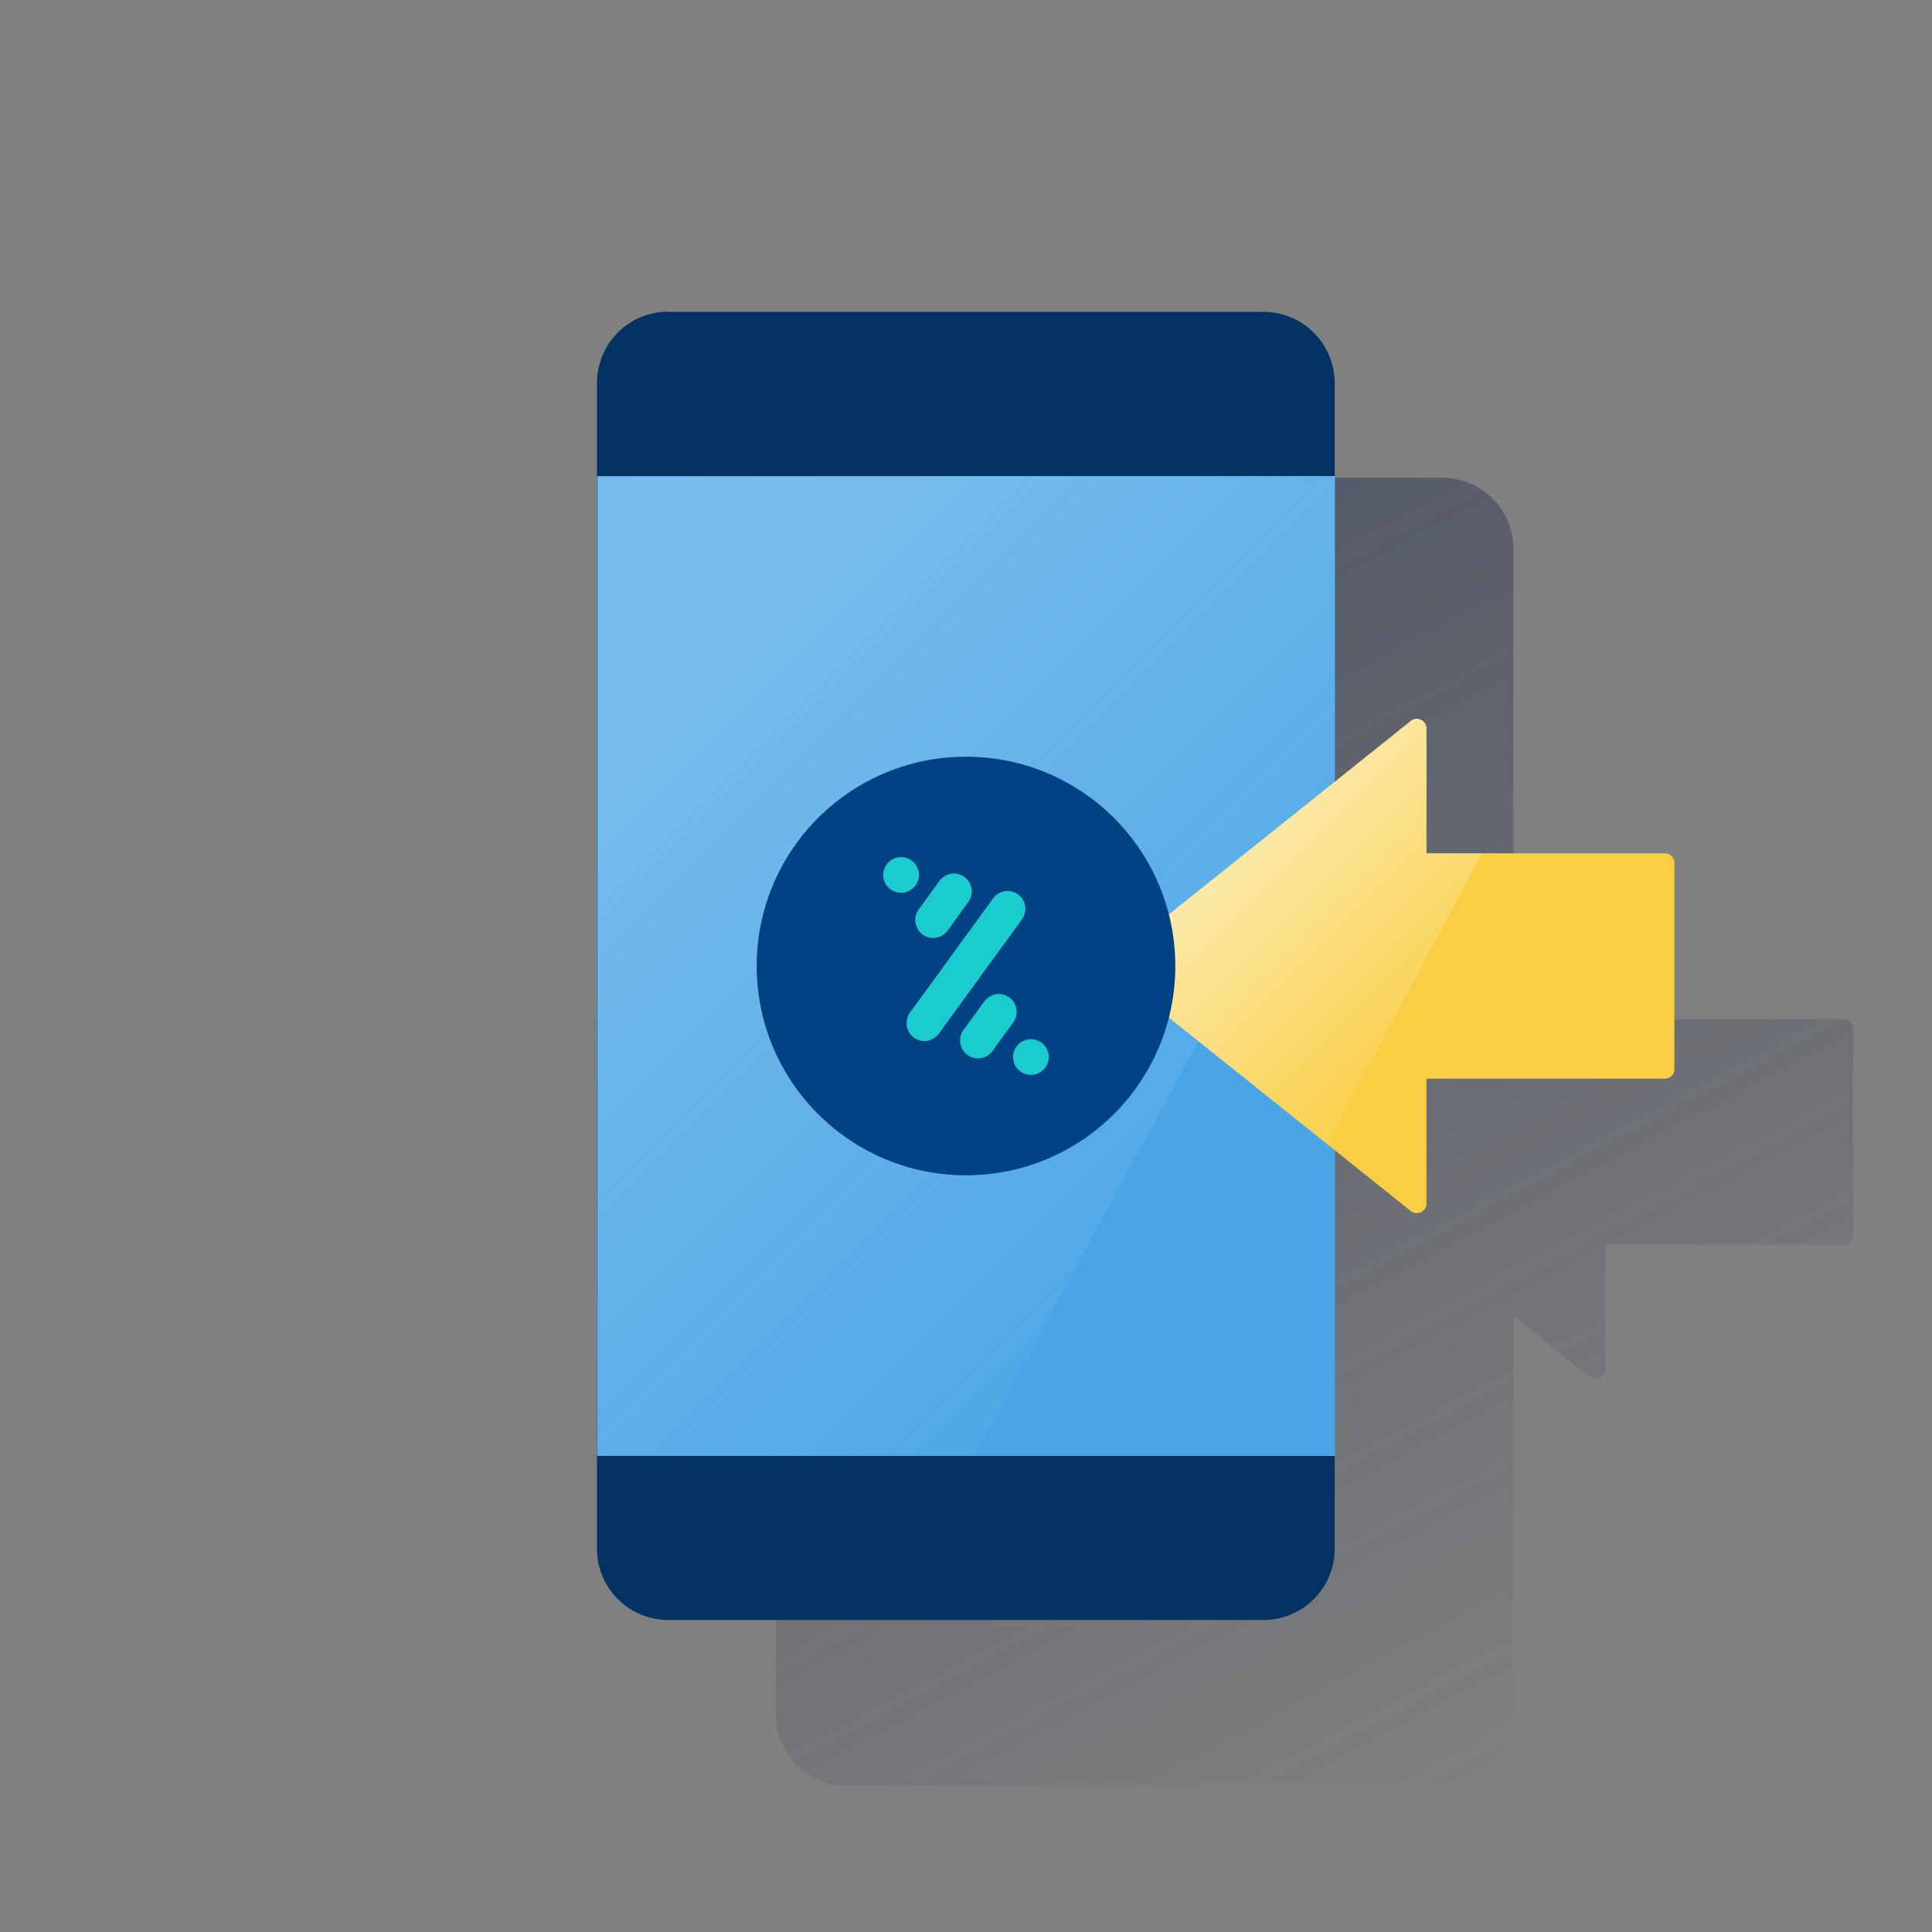 <svg xmlns="http://www.w3.org/2000/svg" xmlns:xlink="http://www.w3.org/1999/xlink" viewBox="0 0 600 600"><rect x="0" y="0" width="600" height="600" fill="#808080" stroke="none"/><defs><style>.cls-1{fill:none;}.cls-2{fill:url(#Degradado_sin_nombre);}.cls-3{fill:#043263;}.cls-4{fill:#49a5e6;}.cls-5{opacity:0.5;isolation:isolate;fill:url(#Degradado_sin_nombre_2);}.cls-6{fill:#f9ce42;}.cls-7{fill:url(#Degradado_sin_nombre_3);}.cls-8{fill:#004283;}.cls-9{fill:#1bccce;}</style><linearGradient id="Degradado_sin_nombre" x1="252.94" y1="465.64" x2="473.69" y2="50.47" gradientTransform="matrix(1, 0, 0, -1, 0, 602)" gradientUnits="userSpaceOnUse"><stop offset="0" stop-color="#192647"/><stop offset="0" stop-color="#192647" stop-opacity="0.5"/><stop offset="1" stop-color="#192647" stop-opacity="0"/></linearGradient><linearGradient id="Degradado_sin_nombre_2" x1="215.96" y1="1171.76" x2="370.22" y2="1326.02" gradientTransform="translate(0 -956)" gradientUnits="userSpaceOnUse"><stop offset="0" stop-color="#fff" stop-opacity="0.5"/><stop offset="1" stop-color="#ecf7f8" stop-opacity="0.1"/></linearGradient><linearGradient id="Degradado_sin_nombre_3" x1="382.75" y1="350.87" x2="443.92" y2="289.7" gradientTransform="matrix(1, 0, 0, -1, 0, 602)" gradientUnits="userSpaceOnUse"><stop offset="0" stop-color="#fff" stop-opacity="0.6"/><stop offset="1" stop-color="#fff" stop-opacity="0.1"/></linearGradient></defs><title>peticion_Recive Bizum</title><g id="Capa_2" data-name="Capa 2"><rect class="cls-1" width="600" height="600"/></g><g id="Capa_1" data-name="Capa 1"><path class="cls-2" d="M572.53,316.5h-74V277.75a3,3,0,0,0-3-3,3,3,0,0,0-1.87.65L470,294.3V170.51a22.13,22.13,0,0,0-22.1-22.16H263a22.13,22.13,0,0,0-22.06,22.2h0v362a22.12,22.12,0,0,0,22.1,22.1H447.9a22.12,22.12,0,0,0,22.1-22.1V408.7l23.63,18.9a3,3,0,0,0,4.87-2.35V386.5h74a3,3,0,0,0,3-3v-64A3,3,0,0,0,572.53,316.5Z"/><path class="cls-3" d="M207.5,96.85H392.4A22.13,22.13,0,0,1,414.5,119V481a22.12,22.12,0,0,1-22.1,22.1H207.5A22.12,22.12,0,0,1,185.4,481V119a22.13,22.13,0,0,1,22.06-22.2h0Z"/><rect class="cls-4" x="185.4" y="147.85" width="229.2" height="304.3"/><polygon class="cls-5" points="185.7 148.05 185.7 451.95 302.5 452.15 414.5 245.15 414.5 147.85 185.7 148.05"/><path class="cls-6" d="M517,265H443V226.25a3,3,0,0,0-3-3,3,3,0,0,0-1.87.65l-83.42,66.73a12,12,0,0,0-1.87,16.87,11.81,11.81,0,0,0,1.87,1.87l83.42,66.73a3,3,0,0,0,4.87-2.35V335h74a3,3,0,0,0,3-3V268A3,3,0,0,0,517,265Z"/><path class="cls-7" d="M443,265V226.25a3,3,0,0,0-3-3,3,3,0,0,0-1.87.65l-83.42,66.73a12,12,0,0,0-1.87,16.87,11.81,11.81,0,0,0,1.87,1.87l57.49,46,48-90.35Z"/><circle class="cls-8" cx="300" cy="300" r="65"/><path class="cls-9" d="M282.61,314.47,308.42,279a5.52,5.52,0,0,1,7.73-1.23h0a5.54,5.54,0,0,1,1.23,7.74L291.57,321a5.54,5.54,0,0,1-7.74,1.23h0A5.54,5.54,0,0,1,282.61,314.47Z"/><path class="cls-9" d="M285.32,282.45l6.46-8.88a5.53,5.53,0,0,1,7.73-1.22h0a5.52,5.52,0,0,1,1.23,7.73L294.29,289a5.55,5.55,0,0,1-7.74,1.22h0A5.54,5.54,0,0,1,285.32,282.45Z"/><circle class="cls-9" cx="279.84" cy="271.72" r="5.54"/><path class="cls-9" d="M299.25,319.83,305.7,311a5.55,5.55,0,0,1,7.74-1.23h0a5.54,5.54,0,0,1,1.23,7.74l-6.46,8.89a5.54,5.54,0,0,1-7.74,1.22h0A5.54,5.54,0,0,1,299.25,319.83Z"/><circle class="cls-9" cx="320.16" cy="328.28" r="5.54"/></g></svg>